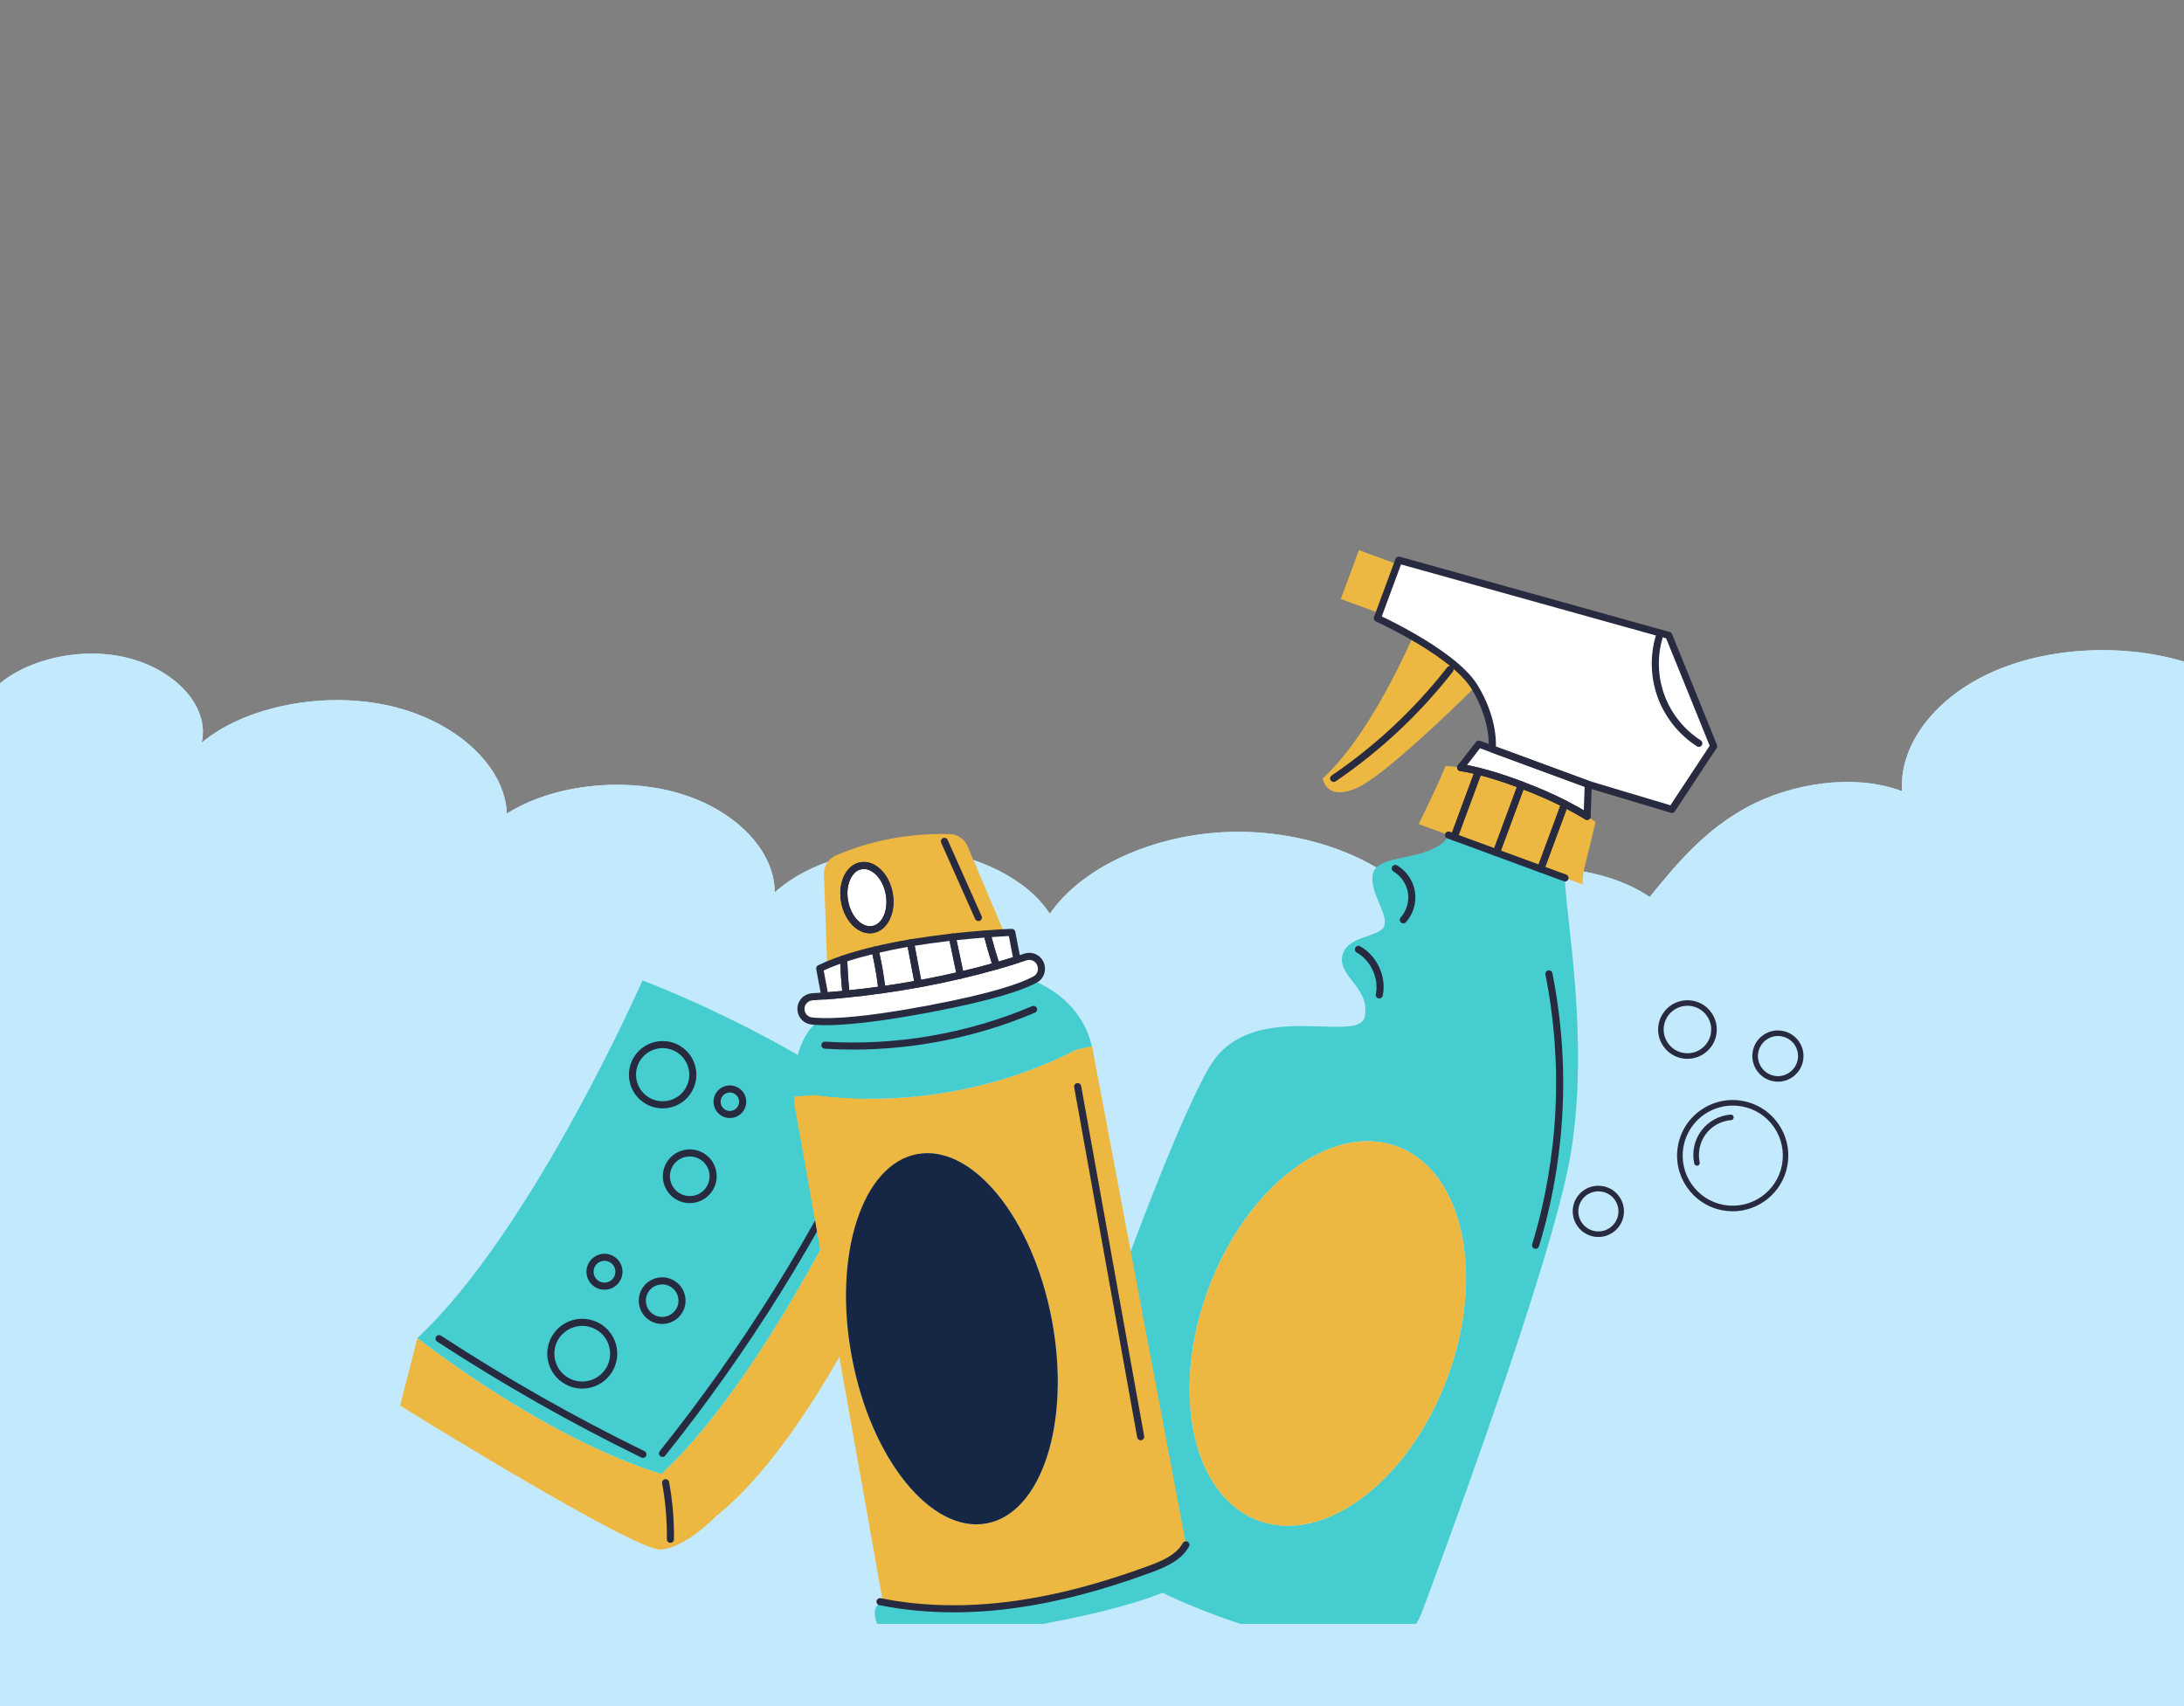 <svg width="393" height="307" viewBox="0 0 393 307" fill="none" xmlns="http://www.w3.org/2000/svg">
<rect x="0" y="0" width="393" height="307" fill="#808080" stroke="none"/>
<g clip-path="url(#clip0_222_3726)">
<path d="M395 119.719C383.857 115.759 369.626 116.153 358.999 120.72C348.372 125.286 341.749 133.849 342.249 142.382C333.56 139.094 322.219 141.017 314.44 145.226C306.66 149.435 301.66 155.511 296.858 161.424C285.945 153.93 265.487 154.512 255.532 162.597C248.782 154.503 235.074 149.329 221.385 149.71C207.697 150.092 194.661 156.014 188.914 164.456C184.894 158.214 175.761 153.63 165.793 152.854C155.825 152.078 145.4 155.141 139.406 160.604C139.422 153.07 132.347 145.746 122.169 142.752C111.99 139.758 99.282 141.264 91.2 146.425C90.892 137.908 82.161 129.821 70.294 127.058C58.424 124.296 44.225 127.047 36.287 133.644C37.848 126.946 31.053 119.824 21.413 118.054C11.773 116.283 0.617 120.113 -3 126.432L-3 307L395 307L395 119.719Z" fill="#C3E9FD"/>
<g clip-path="url(#clip1_222_3726)">
<path d="M311.79 217.98C311.19 217.98 310.57 217.92 309.96 217.81C304.53 216.8 300.94 211.56 301.95 206.14C302.44 203.51 303.92 201.23 306.13 199.72C308.33 198.21 311 197.64 313.62 198.13C316.25 198.62 318.53 200.1 320.04 202.31C321.55 204.51 322.11 207.18 321.62 209.81C320.73 214.62 316.51 217.98 311.78 217.99L311.79 217.98ZM311.79 198.96C307.54 198.96 303.74 201.99 302.94 206.32C302.03 211.2 305.26 215.92 310.15 216.83C315.03 217.74 319.75 214.5 320.66 209.62C321.1 207.25 320.59 204.86 319.24 202.87C317.88 200.88 315.83 199.55 313.46 199.11C312.9 199.01 312.35 198.96 311.81 198.96L311.79 198.96Z" fill="#282A40"/>
<path d="M305.36 209.77C305.13 209.77 304.92 209.61 304.87 209.38C304.42 207.35 304.9 205.14 306.14 203.48C307.38 201.81 309.36 200.73 311.43 200.58C311.7 200.56 311.95 200.77 311.97 201.04C311.99 201.32 311.78 201.56 311.51 201.58C309.72 201.71 308.02 202.65 306.95 204.09C305.88 205.53 305.47 207.43 305.85 209.18C305.91 209.45 305.74 209.72 305.47 209.78C305.43 209.78 305.4 209.79 305.36 209.79L305.36 209.77Z" fill="#282A40"/>
<path d="M319.94 194.66C319.66 194.66 319.37 194.63 319.09 194.58C316.59 194.11 314.94 191.7 315.4 189.2C315.63 187.99 316.31 186.93 317.33 186.24C318.34 185.55 319.57 185.29 320.77 185.52C323.26 185.98 324.92 188.39 324.45 190.89C324.23 192.1 323.54 193.15 322.53 193.85C321.75 194.39 320.85 194.66 319.93 194.66L319.94 194.66ZM316.39 189.39C316.03 191.34 317.32 193.23 319.28 193.6C320.23 193.78 321.18 193.57 321.98 193.02C322.77 192.47 323.31 191.65 323.49 190.7C323.85 188.75 322.56 186.86 320.61 186.5C319.67 186.32 318.71 186.52 317.91 187.07C317.11 187.62 316.57 188.44 316.4 189.39L316.39 189.39Z" fill="#282A40"/>
<path d="M303.66 190.55C303.33 190.55 303.01 190.52 302.68 190.46C301.3 190.2 300.1 189.42 299.3 188.26C298.5 187.1 298.2 185.69 298.46 184.31C299 181.45 301.76 179.56 304.62 180.09C306 180.35 307.21 181.13 308 182.29C308.8 183.45 309.09 184.85 308.84 186.23C308.59 187.61 307.8 188.81 306.64 189.61C305.75 190.22 304.72 190.54 303.66 190.54L303.66 190.55ZM303.64 181C301.62 181 299.82 182.44 299.44 184.49C299.23 185.61 299.47 186.75 300.12 187.69C300.77 188.63 301.74 189.26 302.86 189.47C303.99 189.68 305.13 189.44 306.07 188.79C307.01 188.14 307.64 187.17 307.85 186.05C308.06 184.93 307.82 183.8 307.17 182.85C306.52 181.91 305.55 181.27 304.43 181.07C304.17 181.02 303.9 181 303.65 181L303.64 181Z" fill="#282A40"/>
<path d="M287.61 222.61C287.33 222.61 287.05 222.58 286.77 222.53C284.27 222.06 282.62 219.65 283.08 217.15C283.31 215.94 283.99 214.88 285.01 214.19C286.02 213.5 287.25 213.24 288.46 213.47C289.67 213.69 290.72 214.38 291.41 215.39C292.11 216.4 292.37 217.63 292.14 218.84C291.73 221.06 289.79 222.61 287.61 222.61ZM287.6 214.39C286.88 214.39 286.18 214.61 285.58 215.02C284.78 215.57 284.25 216.39 284.07 217.34C283.71 219.29 285 221.18 286.96 221.55C288.91 221.91 290.8 220.62 291.17 218.66C291.35 217.71 291.14 216.76 290.6 215.96C290.06 215.17 289.23 214.63 288.29 214.46C288.07 214.42 287.84 214.4 287.62 214.4L287.6 214.39Z" fill="#282A40"/>
</g>
</g>
<g clip-path="url(#clip2_222_3726)">
<path d="M395 119.719C383.857 115.759 369.626 116.153 358.999 120.72C348.372 125.286 341.749 133.849 342.249 142.382C333.56 139.094 322.219 141.017 314.44 145.226C306.66 149.435 301.66 155.511 296.858 161.424C285.945 153.93 265.487 154.512 255.532 162.597C248.782 154.503 235.074 149.329 221.385 149.71C207.697 150.092 194.661 156.014 188.914 164.456C184.894 158.214 175.761 153.63 165.793 152.854C155.825 152.078 145.4 155.141 139.406 160.604C139.422 153.07 132.347 145.746 122.169 142.752C111.99 139.758 99.282 141.264 91.2 146.425C90.892 137.908 82.161 129.821 70.294 127.058C58.424 124.296 44.225 127.047 36.287 133.644C37.848 126.946 31.053 119.824 21.413 118.054C11.773 116.283 0.617 120.113 -3 126.432L-3 307L395 307L395 119.719Z" fill="#C3E9FD"/>
<g clip-path="url(#clip3_222_3726)">
<path d="M311.79 217.98C311.19 217.98 310.57 217.92 309.96 217.81C304.53 216.8 300.94 211.56 301.95 206.14C302.44 203.51 303.92 201.23 306.13 199.72C308.33 198.21 311 197.64 313.62 198.13C316.25 198.62 318.53 200.1 320.04 202.31C321.55 204.51 322.11 207.18 321.62 209.81C320.73 214.62 316.51 217.98 311.78 217.99L311.79 217.98ZM311.79 198.96C307.54 198.96 303.74 201.99 302.94 206.32C302.03 211.2 305.26 215.92 310.15 216.83C315.03 217.74 319.75 214.5 320.66 209.62C321.1 207.25 320.59 204.86 319.24 202.87C317.88 200.88 315.83 199.55 313.46 199.11C312.9 199.01 312.35 198.96 311.81 198.96L311.79 198.96Z" fill="#282A40"/>
<path d="M305.36 209.77C305.13 209.77 304.92 209.61 304.87 209.38C304.42 207.35 304.9 205.14 306.14 203.48C307.38 201.81 309.36 200.73 311.43 200.58C311.7 200.56 311.95 200.77 311.97 201.04C311.99 201.32 311.78 201.56 311.51 201.58C309.72 201.71 308.02 202.65 306.95 204.09C305.88 205.53 305.47 207.43 305.85 209.18C305.91 209.45 305.74 209.72 305.47 209.78C305.43 209.78 305.4 209.79 305.36 209.79L305.36 209.77Z" fill="#282A40"/>
<path d="M319.94 194.66C319.66 194.66 319.37 194.63 319.09 194.58C316.59 194.11 314.94 191.7 315.4 189.2C315.63 187.99 316.31 186.93 317.33 186.24C318.34 185.55 319.57 185.29 320.77 185.52C323.26 185.98 324.92 188.39 324.45 190.89C324.23 192.1 323.54 193.15 322.53 193.85C321.75 194.39 320.85 194.66 319.93 194.66L319.94 194.66ZM316.39 189.39C316.03 191.34 317.32 193.23 319.28 193.6C320.23 193.78 321.18 193.57 321.98 193.02C322.77 192.47 323.31 191.65 323.49 190.7C323.85 188.75 322.56 186.86 320.61 186.5C319.67 186.32 318.71 186.52 317.91 187.07C317.11 187.62 316.57 188.44 316.4 189.39L316.39 189.39Z" fill="#282A40"/>
<path d="M303.66 190.55C303.33 190.55 303.01 190.52 302.68 190.46C301.3 190.2 300.1 189.42 299.3 188.26C298.5 187.1 298.2 185.69 298.46 184.31C299 181.45 301.76 179.56 304.62 180.09C306 180.35 307.21 181.13 308 182.29C308.8 183.45 309.09 184.85 308.84 186.23C308.59 187.61 307.8 188.81 306.64 189.61C305.75 190.22 304.72 190.54 303.66 190.54L303.66 190.55ZM303.64 181C301.62 181 299.82 182.44 299.44 184.49C299.23 185.61 299.47 186.75 300.12 187.69C300.77 188.63 301.74 189.26 302.86 189.47C303.99 189.68 305.13 189.44 306.07 188.79C307.01 188.14 307.64 187.17 307.85 186.05C308.06 184.93 307.82 183.8 307.17 182.85C306.52 181.91 305.55 181.27 304.43 181.07C304.17 181.02 303.9 181 303.65 181L303.64 181Z" fill="#282A40"/>
<path d="M287.61 222.61C287.33 222.61 287.05 222.58 286.77 222.53C284.27 222.06 282.62 219.65 283.08 217.15C283.31 215.94 283.99 214.88 285.01 214.19C286.02 213.5 287.25 213.24 288.46 213.47C289.67 213.69 290.72 214.38 291.41 215.39C292.11 216.4 292.37 217.63 292.14 218.84C291.73 221.06 289.79 222.61 287.61 222.61ZM287.6 214.39C286.88 214.39 286.18 214.61 285.58 215.02C284.78 215.57 284.25 216.39 284.07 217.34C283.71 219.29 285 221.18 286.96 221.55C288.91 221.91 290.8 220.62 291.17 218.66C291.35 217.71 291.14 216.76 290.6 215.96C290.06 215.17 289.23 214.63 288.29 214.46C288.07 214.42 287.84 214.4 287.62 214.4L287.6 214.39Z" fill="#282A40"/>
</g>
</g>
<g clip-path="url(#clip4_222_3726)">
<path d="M167.018 210.863C167.018 210.863 149.376 256.578 128.798 272.889C128.798 272.889 123.528 278.457 118.935 278.859C114.338 279.243 72 252.955 72 252.955L75.113 240.788C82.016 246.081 100.502 259.41 118.999 265.255C139.834 245.931 159.649 200.761 159.649 200.761C159.649 200.761 165.57 206.166 167.018 210.861V210.863Z" fill="#ECB841"/>
<path d="M159.649 200.764C159.649 200.764 139.834 245.934 118.999 265.258C100.502 259.41 82.016 246.081 75.113 240.791C95.877 221.386 115.603 176.457 115.603 176.457C115.409 176.307 141.892 186.328 159.649 200.766V200.764Z" fill="#46CDCF"/>
<path d="M119.211 262.189C119.07 262.189 118.93 262.143 118.813 262.049C118.538 261.83 118.492 261.428 118.711 261.156C133.625 242.514 146.344 222.116 156.513 200.532C156.663 200.214 157.041 200.079 157.362 200.227C157.681 200.377 157.818 200.756 157.668 201.074C147.458 222.747 134.688 243.229 119.71 261.95C119.586 262.108 119.399 262.189 119.213 262.189H119.211Z" fill="#282A40"/>
<path d="M115.684 262.357C115.59 262.357 115.493 262.337 115.404 262.294C102.782 256.133 90.42 249.112 78.66 241.432C78.365 241.242 78.283 240.847 78.477 240.552C78.671 240.254 79.066 240.175 79.359 240.369C91.076 248.021 103.391 255.013 115.965 261.151C116.281 261.306 116.411 261.685 116.258 262.001C116.148 262.227 115.922 262.357 115.684 262.357Z" fill="#282A40"/>
<path d="M120.639 277.645H120.631C120.279 277.643 119.996 277.353 120.001 277.002C120.042 273.637 119.754 270.253 119.147 266.94C119.086 266.594 119.313 266.263 119.66 266.199C119.999 266.146 120.338 266.365 120.402 266.711C121.021 270.103 121.315 273.571 121.276 277.017C121.274 277.365 120.988 277.645 120.639 277.645Z" fill="#282A40"/>
<path d="M119.234 199.461C118.222 199.461 117.217 199.204 116.307 198.702C114.889 197.921 113.861 196.633 113.413 195.079C112.964 193.524 113.147 191.89 113.933 190.473C114.718 189.058 116.006 188.033 117.564 187.585C119.119 187.142 120.761 187.323 122.179 188.106C125.104 189.722 126.17 193.414 124.553 196.336C123.768 197.751 122.48 198.776 120.922 199.224C120.366 199.382 119.8 199.463 119.234 199.463V199.461ZM119.249 188.618C118.803 188.618 118.357 188.681 117.918 188.806C116.689 189.16 115.669 189.969 115.05 191.089C114.43 192.206 114.285 193.498 114.639 194.725C114.994 195.952 115.804 196.969 116.924 197.585C118.041 198.204 119.336 198.346 120.568 197.997C121.797 197.644 122.817 196.834 123.436 195.717C124.714 193.409 123.872 190.493 121.562 189.218C120.843 188.821 120.05 188.618 119.249 188.618Z" fill="#282A40"/>
<path d="M124.112 216.515C123.319 216.515 122.515 216.322 121.773 215.912C119.435 214.622 118.584 211.672 119.876 209.339C121.172 207.006 124.124 206.158 126.463 207.446C127.595 208.072 128.418 209.1 128.775 210.342C129.132 211.583 128.985 212.889 128.357 214.021C127.472 215.614 125.815 216.515 124.109 216.515H124.112ZM124.124 208.115C122.865 208.115 121.643 208.779 120.993 209.955C120.04 211.675 120.667 213.848 122.391 214.8C124.112 215.752 126.292 215.128 127.245 213.405C128.199 211.685 127.572 209.512 125.848 208.56C125.302 208.26 124.711 208.118 124.127 208.118L124.124 208.115Z" fill="#282A40"/>
<path d="M131.333 201.204C130.841 201.204 130.356 201.079 129.912 200.835C128.495 200.051 127.977 198.262 128.762 196.847C129.142 196.16 129.77 195.664 130.522 195.448C131.274 195.229 132.072 195.321 132.758 195.7C133.447 196.079 133.944 196.702 134.16 197.456C134.377 198.209 134.288 199 133.908 199.687C133.528 200.374 132.903 200.87 132.149 201.087C131.878 201.166 131.606 201.204 131.33 201.204H131.333ZM131.338 196.603C131.182 196.603 131.027 196.623 130.874 196.669C130.448 196.791 130.091 197.074 129.877 197.463C129.433 198.265 129.724 199.277 130.529 199.723C130.917 199.937 131.371 199.99 131.797 199.865C132.225 199.743 132.58 199.461 132.794 199.071C133.008 198.682 133.059 198.232 132.937 197.807C132.814 197.379 132.531 197.025 132.141 196.812C131.891 196.674 131.613 196.603 131.338 196.603Z" fill="#282A40"/>
<path d="M104.763 249.891C103.713 249.891 102.672 249.626 101.729 249.102C100.258 248.29 99.192 246.954 98.728 245.344C98.261 243.733 98.455 242.036 99.268 240.567C100.082 239.099 101.418 238.035 103.034 237.572C104.648 237.109 106.349 237.3 107.82 238.112C110.857 239.789 111.961 243.616 110.281 246.646C109.468 248.115 108.129 249.178 106.515 249.641C105.936 249.807 105.35 249.891 104.766 249.891H104.763ZM104.781 238.603C103.014 238.603 101.298 239.537 100.382 241.186C99.735 242.356 99.582 243.707 99.952 244.995C100.321 246.28 101.17 247.344 102.343 247.993C104.761 249.329 107.823 248.451 109.162 246.033C109.809 244.863 109.962 243.511 109.593 242.224C109.22 240.939 108.371 239.875 107.198 239.226C106.431 238.804 105.6 238.603 104.778 238.603H104.781Z" fill="#282A40"/>
<path d="M119.147 238.267C118.459 238.267 117.763 238.099 117.117 237.743C116.133 237.201 115.419 236.307 115.108 235.228C114.797 234.15 114.927 233.015 115.47 232.032C116.013 231.05 116.908 230.34 117.99 230.03C119.073 229.719 120.208 229.849 121.19 230.391C122.174 230.933 122.885 231.826 123.196 232.903C123.507 233.982 123.38 235.116 122.834 236.099C122.067 237.48 120.626 238.264 119.145 238.264L119.147 238.267ZM119.157 231.139C118.885 231.139 118.612 231.177 118.341 231.254C117.589 231.47 116.964 231.966 116.587 232.651C115.804 234.063 116.319 235.849 117.735 236.631C119.15 237.412 120.937 236.895 121.72 235.485C122.1 234.801 122.189 234.01 121.972 233.259C121.756 232.508 121.258 231.885 120.573 231.508C120.131 231.264 119.647 231.139 119.157 231.139Z" fill="#282A40"/>
<path d="M108.767 232.099C108.226 232.099 107.69 231.961 107.203 231.694C106.446 231.277 105.898 230.587 105.658 229.757C105.419 228.925 105.518 228.053 105.936 227.297C106.357 226.541 107.045 225.991 107.877 225.755C108.705 225.513 109.585 225.612 110.342 226.032C111.1 226.449 111.648 227.139 111.888 227.969C112.127 228.798 112.028 229.671 111.61 230.429C111.191 231.185 110.5 231.732 109.669 231.971C109.371 232.055 109.07 232.099 108.769 232.099H108.767ZM108.774 226.9C108.591 226.9 108.407 226.925 108.229 226.976C107.724 227.121 107.305 227.455 107.053 227.913C106.798 228.371 106.739 228.9 106.885 229.404C107.03 229.908 107.364 230.325 107.823 230.577C108.282 230.831 108.812 230.89 109.317 230.745C109.822 230.6 110.24 230.266 110.493 229.808C111.018 228.862 110.671 227.666 109.723 227.142C109.427 226.979 109.103 226.895 108.774 226.895V226.9Z" fill="#282A40"/>
<path d="M159.096 223.182C159.002 223.182 158.905 223.162 158.815 223.118C158.499 222.963 158.369 222.581 158.525 222.266C160.419 218.418 162.003 214.388 163.229 210.288C163.331 209.952 163.688 209.761 164.022 209.861C164.359 209.962 164.553 210.316 164.451 210.652C163.204 214.823 161.595 218.917 159.67 222.828C159.56 223.052 159.333 223.185 159.096 223.185V223.182Z" fill="#282A40"/>
<path d="M157.433 222.129C157.329 222.129 157.222 222.103 157.122 222.047C156.816 221.877 156.704 221.487 156.878 221.182C157.834 219.469 158.594 217.64 159.134 215.741C159.231 215.403 159.58 215.207 159.922 215.304C160.261 215.4 160.458 215.752 160.361 216.09C159.795 218.083 158.997 220.004 157.989 221.803C157.872 222.011 157.655 222.129 157.433 222.129Z" fill="#282A40"/>
<path d="M257.985 284.44C257.187 286.6 256.45 288.554 255.82 290.259C254.175 294.631 249.8 297.427 245.141 296.944C221.43 294.478 202.558 283.882 193.29 277.676C189.455 275.111 187.784 270.332 189.177 265.937C189.373 265.332 189.567 264.698 189.781 264.044C195.664 245.855 208.854 209.077 216.004 195.03C216.741 193.552 217.422 192.338 218.023 191.407C225.673 179.577 244.583 188.045 245.582 182.948C246.584 177.851 240.967 175.879 241.503 172.184C242.183 168.286 248.242 168.767 249.055 166.68C249.884 164.586 246.727 161.105 246.967 157.733C247.207 154.364 252.388 154.832 256.825 153.199C259.387 152.257 260.321 151.094 260.652 150.27L261.657 150.639L269.263 153.44L277.242 156.377L281.62 157.988C281.507 163.655 286.378 187.826 282.385 209.069C282.089 210.642 281.694 212.408 281.224 214.337C276.706 232.729 264.765 266.059 257.985 284.434V284.44ZM260.461 247.896C267.335 229.299 263.271 210.672 251.381 206.296C239.491 201.919 224.278 213.444 217.401 232.04C210.522 250.649 214.589 269.273 226.476 273.653C238.366 278.03 253.579 266.505 260.458 247.896H260.461Z" fill="#46CDCF"/>
<path d="M308.363 134.287L300.853 145.667L285.807 141.158L268.511 134.788C268.511 134.788 269.113 129.964 265.418 123.75C265.41 123.734 265.39 123.711 265.382 123.696C263.363 120.335 258.373 116.965 254.237 114.589C250.743 112.571 247.844 111.258 247.844 111.258L248.183 110.339L251.437 101.542L251.71 100.802L300.282 114.347C300.282 114.347 307.169 131.259 308.36 134.287H308.363Z" fill="white"/>
<path d="M251.381 206.296C263.271 210.673 267.335 229.299 260.461 247.896C253.581 266.505 238.366 278.03 226.479 273.653C214.589 269.276 210.524 250.649 217.404 232.04C224.278 213.444 239.493 201.916 251.383 206.296H251.381Z" fill="#ECB841"/>
<path d="M284.83 159.011L284.777 159.153L281.62 157.99L277.242 156.379L281.571 144.669C283.17 145.488 284.506 146.252 285.59 146.921C286.179 147.275 286.681 147.608 287.128 147.908C286.508 150.433 285.899 152.962 285.281 155.474C285.004 156.631 284.71 157.827 284.83 159.011Z" fill="#ECB841"/>
<path d="M285.807 141.155L285.59 146.921C284.506 146.252 283.17 145.488 281.571 144.669C279.445 143.588 276.859 142.42 273.766 141.267C273.46 141.14 273.149 141.025 272.825 140.908C270.13 139.928 267.896 139.241 266.04 138.788C264.801 138.468 263.738 138.251 262.835 138.124L262.84 138.111L266.109 133.903L268.514 134.788L285.809 141.157L285.807 141.155Z" fill="white"/>
<path d="M281.571 144.669L277.242 156.38L269.263 153.443L273.764 141.267C276.857 142.42 279.442 143.588 281.569 144.669H281.571Z" fill="#ECB841"/>
<path d="M273.766 141.267L269.265 153.443L261.659 150.641L266.042 138.788C267.899 139.241 270.132 139.928 272.828 140.908C273.151 141.028 273.463 141.142 273.768 141.267H273.766Z" fill="#ECB841"/>
<path d="M266.04 138.788L261.657 150.641L260.652 150.272L255.282 148.295C257.001 144.86 258.623 141.389 260.132 137.862C260.81 137.867 261.708 137.941 262.835 138.124C263.738 138.254 264.801 138.468 266.04 138.788Z" fill="#ECB841"/>
<path d="M254.236 114.589C258.372 116.965 263.362 120.337 265.382 123.696C261.231 127.795 249.096 139.519 244.325 141.722C238.516 144.384 238.037 140.058 238.037 140.058C245.488 133.282 251.942 119.764 254.234 114.589H254.236Z" fill="#ECB841"/>
<path d="M244.528 98.997L241.276 107.795L248.178 110.336L251.43 101.538L244.528 98.997Z" fill="#ECB841"/>
<path d="M300.854 146.303C300.792 146.303 300.731 146.295 300.67 146.275L285.623 141.766L268.289 135.384C268.011 135.282 267.843 135.002 267.876 134.709C267.881 134.663 268.391 130.002 264.867 124.07C262.855 120.726 257.804 117.37 253.916 115.136C250.491 113.156 247.607 111.848 247.579 111.833C247.273 111.695 247.128 111.347 247.245 111.034L251.111 100.578C251.223 100.267 251.557 100.094 251.881 100.186L300.453 113.731C300.642 113.785 300.797 113.922 300.871 114.103C300.94 114.271 307.774 131.053 308.954 134.05C309.028 134.244 309.008 134.46 308.893 134.633L301.384 146.013C301.264 146.193 301.063 146.298 300.851 146.298L300.854 146.303ZM269.179 134.356L286.026 140.559L300.581 144.918L307.646 134.211C306.297 130.811 300.695 117.049 299.808 114.874L252.105 101.573L248.645 110.932C249.652 111.41 251.952 112.535 254.556 114.039C258.574 116.347 263.809 119.841 265.928 123.37C265.941 123.391 265.984 123.464 265.994 123.482C269.082 128.671 269.233 132.925 269.177 134.356H269.179Z" fill="#282A40"/>
<path d="M281.62 158.626C281.546 158.626 281.472 158.614 281.4 158.586L277.022 156.972C276.691 156.85 276.523 156.486 276.645 156.156L280.975 144.448C281.036 144.277 281.171 144.14 281.342 144.076C281.51 144.012 281.704 144.02 281.864 144.104C283.343 144.86 284.71 145.628 285.929 146.382C286.227 146.567 286.319 146.959 286.136 147.257C285.949 147.557 285.554 147.646 285.258 147.463C284.246 146.837 283.127 146.201 281.923 145.567L278.065 156.003L281.844 157.395C282.176 157.517 282.344 157.881 282.221 158.212C282.127 158.469 281.882 158.629 281.625 158.629L281.62 158.626Z" fill="#282A40"/>
<path d="M285.59 147.557C285.472 147.557 285.358 147.524 285.253 147.46C284.065 146.725 282.726 145.977 281.278 145.234C278.891 144.02 276.288 142.885 273.539 141.862C273.236 141.737 272.95 141.631 272.654 141.521C270.053 140.577 267.794 139.872 265.884 139.404C264.714 139.101 263.658 138.882 262.74 138.753C262.557 138.727 262.394 138.62 262.294 138.465C262.192 138.307 262.167 138.116 262.22 137.938C262.243 137.865 262.281 137.781 262.33 137.719L265.599 133.513C265.767 133.297 266.06 133.208 266.323 133.307L286.023 140.559C286.283 140.653 286.449 140.905 286.441 141.18L286.227 146.946C286.22 147.173 286.089 147.376 285.891 147.483C285.796 147.534 285.694 147.557 285.59 147.557ZM263.985 137.669C264.673 137.798 265.413 137.966 266.198 138.17C268.144 138.646 270.449 139.366 273.042 140.307C273.412 140.442 273.712 140.554 274.008 140.676C276.777 141.709 279.427 142.862 281.859 144.101C282.974 144.671 284.022 145.247 284.993 145.817L285.151 141.592L266.323 134.658L263.985 137.669Z" fill="#282A40"/>
<path d="M277.241 157.013C277.167 157.013 277.094 157.001 277.022 156.973L269.044 154.036C268.885 153.977 268.755 153.86 268.684 153.705C268.613 153.553 268.608 153.377 268.666 153.219L273.167 141.043C273.225 140.885 273.345 140.755 273.498 140.684C273.651 140.613 273.827 140.608 273.985 140.666C276.777 141.707 279.427 142.862 281.857 144.099C282.145 144.247 282.277 144.583 282.165 144.885L277.836 156.593C277.741 156.85 277.496 157.011 277.239 157.011L277.241 157.013ZM270.081 153.064L276.864 155.56L280.776 144.98C278.702 143.949 276.476 142.977 274.141 142.086L270.084 153.064H270.081Z" fill="#282A40"/>
<path d="M269.266 154.077C269.192 154.077 269.118 154.064 269.046 154.036L261.44 151.234C261.282 151.176 261.152 151.059 261.081 150.903C261.009 150.751 261.004 150.575 261.063 150.417L265.446 138.564C265.556 138.262 265.874 138.086 266.196 138.167C268.149 138.646 270.454 139.363 273.047 140.305C273.417 140.44 273.718 140.552 274.013 140.674C274.33 140.804 274.485 141.16 274.368 141.481L269.867 153.657C269.773 153.914 269.528 154.074 269.271 154.074L269.266 154.077ZM262.478 150.265L268.888 152.624L272.953 141.631C272.856 141.592 272.756 141.557 272.659 141.521C270.306 140.666 268.23 140.007 266.443 139.544L262.48 150.265H262.478Z" fill="#282A40"/>
<path d="M261.657 151.277C261.583 151.277 261.506 151.265 261.438 151.237L260.433 150.868C260.101 150.746 259.933 150.382 260.056 150.051C260.178 149.72 260.548 149.552 260.874 149.674L261.282 149.824L265.199 139.234C264.304 139.02 263.483 138.86 262.746 138.755C262.396 138.704 262.157 138.384 262.205 138.035C262.256 137.686 262.58 137.452 262.927 137.496C263.891 137.633 264.995 137.862 266.201 138.175C266.374 138.221 266.522 138.335 266.606 138.496C266.69 138.653 266.701 138.842 266.639 139.01L262.256 150.863C262.197 151.02 262.08 151.15 261.925 151.222C261.84 151.26 261.749 151.28 261.659 151.28L261.657 151.277Z" fill="#282A40"/>
<path d="M239.985 140.72C239.781 140.72 239.582 140.623 239.457 140.442C239.259 140.152 239.335 139.755 239.626 139.559C247.535 134.177 254.532 127.63 260.417 120.098C260.632 119.82 261.034 119.772 261.312 119.988C261.59 120.205 261.639 120.604 261.422 120.882C255.455 128.518 248.364 135.157 240.342 140.613C240.233 140.687 240.108 140.722 239.983 140.722L239.985 140.72Z" fill="#282A40"/>
<path d="M305.696 134.406C305.578 134.406 305.458 134.373 305.351 134.305C302.169 132.259 299.683 129.185 298.352 125.648C297.021 122.108 296.865 118.161 297.918 114.533C298.015 114.197 298.372 113.998 298.709 114.097C299.048 114.197 299.242 114.548 299.145 114.886C298.171 118.255 298.314 121.917 299.548 125.202C300.782 128.485 303.09 131.34 306.042 133.236C306.338 133.427 306.425 133.819 306.234 134.116C306.111 134.305 305.907 134.409 305.698 134.409L305.696 134.406Z" fill="#282A40"/>
<path d="M252.518 166.166C252.365 166.166 252.214 166.113 252.092 166.006C251.829 165.772 251.807 165.37 252.041 165.108C253.097 163.93 253.599 162.227 253.354 160.665C253.109 159.105 252.112 157.637 250.746 156.833C250.442 156.654 250.34 156.265 250.521 155.962C250.7 155.659 251.093 155.56 251.393 155.738C253.104 156.743 254.308 158.512 254.614 160.469C254.922 162.426 254.316 164.477 252.992 165.955C252.867 166.095 252.691 166.169 252.515 166.169L252.518 166.166Z" fill="#282A40"/>
<path d="M248.198 179.681C248.155 179.681 248.114 179.679 248.071 179.668C247.727 179.6 247.502 179.264 247.574 178.918C248.155 176.063 246.671 172.833 244.126 171.406C243.82 171.235 243.711 170.846 243.884 170.541C244.055 170.235 244.445 170.123 244.751 170.299C247.806 172.011 249.517 175.744 248.823 179.172C248.762 179.472 248.497 179.681 248.198 179.681Z" fill="#282A40"/>
<path d="M276.324 224.737C276.262 224.737 276.201 224.729 276.137 224.709C275.801 224.607 275.61 224.251 275.714 223.915C280.477 208.235 281.298 191.455 278.093 175.386C278.024 175.042 278.249 174.706 278.593 174.637C278.935 174.566 279.274 174.79 279.343 175.136C282.591 191.407 281.757 208.403 276.936 224.284C276.851 224.559 276.599 224.734 276.326 224.734L276.324 224.737Z" fill="#282A40"/>
<path d="M158.851 288.188C156.228 289.277 157.982 292.519 157.982 292.519C157.982 292.519 165.739 296.369 187.866 292.213C209.979 288.061 216.501 283.91 215.905 280.745C215.306 277.569 213.462 278.175 213.462 278.175C213.462 278.175 208.14 283.732 187.818 287.549C167.508 291.364 158.854 288.188 158.854 288.188H158.851Z" fill="#46CDCF"/>
<path d="M142.871 197.331L146.474 197.043C162.582 199.158 179.304 196.262 193.761 188.86L196.48 188.272C196.546 188.493 196.589 188.717 196.635 188.954L213.464 278.177C213.464 278.177 208.143 283.735 187.82 287.552C167.51 291.366 158.856 288.19 158.856 288.19L143.001 199.031C143.001 199.031 142.917 198.374 142.876 197.333L142.871 197.331ZM177.557 274.151C187.491 272.286 192.741 255.894 189.281 237.539C185.821 219.197 174.959 205.83 165.024 207.698C155.09 209.563 149.84 225.956 153.297 244.298C156.76 262.652 167.623 276.019 177.557 274.151Z" fill="#ECB841"/>
<path d="M142.871 197.331L146.474 197.043C162.582 199.158 179.304 196.262 193.762 188.86L196.48 188.272C194.455 179.538 186.255 176.638 186.255 176.638L186.122 176.353C184.013 177.487 178.982 179.35 167.003 181.6C155.452 183.77 149.707 183.994 146.91 183.808L146.9 184.03C142.943 187.465 142.731 194.186 142.871 197.331Z" fill="#46CDCF"/>
<path d="M144.164 181.966C144.337 182.892 145.082 183.605 146.015 183.729C146.267 183.76 146.571 183.793 146.913 183.806C149.71 183.992 155.455 183.768 167.006 181.597C178.982 179.348 184.016 177.482 186.124 176.35C186.186 176.325 186.254 176.286 186.313 176.251C187.124 175.8 187.547 174.879 187.371 173.955L187.359 173.892C187.114 172.591 185.785 171.805 184.528 172.223C184.09 172.37 183.587 172.528 183.024 172.698C181.973 173.039 180.721 173.416 179.281 173.828C177.434 174.357 175.259 174.933 172.822 175.495C170.774 175.984 168.528 176.457 166.123 176.91C165.822 176.966 165.534 177.019 165.244 177.062C162.938 177.495 160.746 177.844 158.711 178.121C156.337 178.465 154.167 178.716 152.255 178.895C150.829 179.045 149.554 179.157 148.44 179.236C147.583 179.307 146.828 179.358 146.186 179.388C146.097 179.393 145.995 179.411 145.908 179.426C144.743 179.645 143.942 180.767 144.169 181.966H144.164Z" fill="white"/>
<path d="M165.024 207.695C155.09 209.56 149.84 225.953 153.297 244.295C156.76 262.65 167.623 276.017 177.557 274.149C187.491 272.284 192.741 255.891 189.281 237.536C185.821 219.194 174.959 205.827 165.024 207.695Z" fill="#152744"/>
<path d="M147.502 174.284L148.435 179.236C149.549 179.157 150.824 179.045 152.25 178.895L152.161 178.007C151.99 176.343 151.883 174.681 151.829 173.019L151.684 172.594C150.697 172.935 149.753 173.294 148.851 173.671C148.384 173.874 147.941 174.075 147.502 174.286V174.284Z" fill="white"/>
<path d="M148.264 157.349C148.221 155.881 149.07 154.532 150.424 153.939C151.444 153.502 152.446 153.107 153.446 152.764C160.868 150.166 167.58 149.98 170.95 150.11C172.348 150.158 173.572 151.003 174.112 152.285L180.706 167.851C179.962 167.887 178.934 167.95 177.685 168.057V168.044C175.943 168.177 173.786 168.362 171.397 168.63C169.048 168.902 166.478 169.243 163.849 169.673C161.725 170.034 159.573 170.452 157.464 170.963C155.463 171.429 153.514 171.963 151.686 172.592C150.699 172.933 149.756 173.291 148.853 173.668L148.387 160.667L148.267 157.349H148.264ZM157.087 167.266C159.292 166.851 160.601 163.952 160.001 160.777C159.405 157.614 157.13 155.387 154.925 155.802C154.787 155.827 154.652 155.866 154.517 155.904C152.946 156.446 151.921 158.308 151.852 160.548C151.842 161.108 151.888 161.693 151.997 162.281C152.597 165.456 154.871 167.683 157.089 167.266H157.087Z" fill="#ECB841"/>
<path d="M152.161 178.004L152.25 178.892C154.162 178.714 156.332 178.462 158.706 178.119L158.647 177.676C158.395 175.51 158.015 173.355 157.523 171.233L157.459 170.96C155.458 171.426 153.509 171.96 151.681 172.589L151.826 173.014C151.88 174.673 151.987 176.337 152.158 178.002L152.161 178.004Z" fill="white"/>
<path d="M151.85 160.545C151.839 161.105 151.885 161.69 151.995 162.278C152.594 165.454 154.869 167.68 157.087 167.263C159.293 166.848 160.601 163.95 160.001 160.774C159.405 157.611 157.13 155.385 154.925 155.799C154.787 155.825 154.652 155.863 154.517 155.901C152.946 156.443 151.921 158.306 151.852 160.545H151.85Z" fill="white"/>
<path d="M158.65 177.678L158.709 178.121C160.743 177.841 162.936 177.495 165.241 177.063L165.162 176.638L163.849 169.673C161.725 170.034 159.573 170.452 157.464 170.963L157.528 171.235C158.02 173.358 158.4 175.513 158.653 177.678H158.65Z" fill="white"/>
<path d="M165.159 176.638L165.239 177.062C165.529 177.022 165.817 176.966 166.118 176.91C168.523 176.457 170.769 175.984 172.817 175.495L172.766 175.297C172.317 173.192 171.881 171.088 171.43 168.97L171.391 168.627C169.043 168.899 166.473 169.24 163.844 169.67L165.157 176.635L165.159 176.638Z" fill="white"/>
<path d="M171.394 168.629L171.432 168.973C171.884 171.09 172.32 173.195 172.768 175.299L172.819 175.498C175.257 174.935 177.43 174.36 179.278 173.831L179.227 173.632C178.664 171.887 178.149 170.118 177.697 168.339L177.682 168.057V168.044C175.94 168.177 173.783 168.362 171.394 168.629Z" fill="white"/>
<path d="M177.682 168.057L177.697 168.339C178.149 170.118 178.664 171.887 179.227 173.632L179.278 173.831C180.719 173.419 181.971 173.039 183.022 172.701L182.953 172.467L182.07 167.79C182.07 167.79 181.581 167.805 180.706 167.851C179.962 167.886 178.934 167.95 177.685 168.057H177.682Z" fill="white"/>
<path d="M148.611 184.493C147.93 184.493 147.354 184.473 146.867 184.44C146.522 184.427 146.201 184.391 145.933 184.358C144.722 184.2 143.761 183.284 143.537 182.083C143.396 181.338 143.554 180.587 143.985 179.964C144.411 179.35 145.049 178.935 145.783 178.798C145.898 178.778 146.028 178.755 146.145 178.747C146.785 178.717 147.535 178.666 148.381 178.597C149.496 178.518 150.765 178.406 152.181 178.259C154.213 178.07 156.373 177.811 158.614 177.488C160.807 177.187 162.995 176.834 165.121 176.434C165.43 176.388 165.708 176.337 165.998 176.281C168.403 175.828 170.647 175.355 172.669 174.874C174.801 174.386 176.963 173.826 179.1 173.215C180.533 172.805 181.777 172.429 182.822 172.093C183.391 171.92 183.886 171.762 184.319 171.617C185.092 171.357 185.938 171.449 186.637 171.859C187.338 172.271 187.83 172.968 187.981 173.77C188.218 175.027 187.665 176.22 186.617 176.801C186.561 176.839 186.453 176.897 186.357 176.935C184.222 178.088 179.089 179.971 167.115 182.221C157.52 184.022 151.877 184.49 148.606 184.49L148.611 184.493ZM185.217 172.744C185.054 172.744 184.888 172.77 184.725 172.826C184.283 172.973 183.774 173.134 183.202 173.307C182.154 173.645 180.897 174.024 179.449 174.439C177.289 175.057 175.107 175.62 172.96 176.113C170.922 176.599 168.66 177.075 166.236 177.533C165.927 177.592 165.629 177.648 165.33 177.691C163.209 178.088 161.001 178.447 158.792 178.75C156.536 179.075 154.353 179.335 152.308 179.526C150.883 179.676 149.6 179.788 148.481 179.867C147.621 179.938 146.859 179.989 146.209 180.02C146.15 180.022 146.079 180.037 146.018 180.05C145.617 180.126 145.268 180.353 145.033 180.689C144.799 181.027 144.712 181.439 144.789 181.847C144.914 182.508 145.439 183.009 146.097 183.096C146.329 183.124 146.617 183.157 146.936 183.17C149.72 183.361 155.434 183.124 166.883 180.974C178.697 178.755 183.7 176.93 185.819 175.79C185.829 175.785 185.989 175.701 186 175.694C186.566 175.378 186.864 174.727 186.742 174.07C186.647 173.566 186.377 173.185 185.994 172.958C185.752 172.816 185.487 172.744 185.219 172.744H185.217Z" fill="#282A40"/>
<path d="M148.435 179.872C148.129 179.872 147.866 179.656 147.808 179.353L146.874 174.401C146.821 174.118 146.964 173.833 147.224 173.711C147.67 173.498 148.119 173.294 148.593 173.085C149.503 172.706 150.47 172.34 151.474 171.991C151.635 171.935 151.808 171.945 151.961 172.022C152.114 172.095 152.229 172.228 152.283 172.388L152.428 172.813C152.448 172.872 152.461 172.935 152.464 172.999C152.517 174.696 152.627 176.36 152.79 177.941L152.882 178.831C152.918 179.18 152.665 179.49 152.316 179.528C150.883 179.681 149.6 179.79 148.481 179.872C148.466 179.872 148.45 179.872 148.435 179.872ZM148.218 174.65L148.955 178.559C149.748 178.498 150.615 178.421 151.551 178.327L151.525 178.07C151.372 176.584 151.265 175.027 151.207 173.436C150.475 173.701 149.769 173.973 149.098 174.253C148.8 174.386 148.509 174.515 148.218 174.648V174.65Z" fill="#282A40"/>
<path d="M156.533 167.955C154.177 167.955 151.984 165.66 151.37 162.398C151.253 161.779 151.202 161.153 151.212 160.535C151.293 157.973 152.507 155.922 154.307 155.301C154.493 155.247 154.646 155.204 154.804 155.176C156.082 154.937 157.4 155.402 158.512 156.494C159.563 157.525 160.315 159.003 160.628 160.66C161.291 164.169 159.754 167.413 157.206 167.892C156.982 167.935 156.758 167.955 156.533 167.955ZM155.457 156.39C155.317 156.39 155.179 156.403 155.042 156.428C154.924 156.451 154.807 156.481 154.69 156.517C153.448 156.947 152.548 158.581 152.484 160.571C152.474 161.097 152.52 161.634 152.619 162.166C153.152 164.988 155.118 166.986 156.967 166.645C158.826 166.294 159.904 163.718 159.374 160.899C159.109 159.497 158.484 158.255 157.617 157.405C156.941 156.741 156.187 156.392 155.457 156.392V156.39Z" fill="#282A40"/>
<path d="M152.25 179.531C151.928 179.531 151.651 179.287 151.617 178.958L151.526 178.068C151.362 176.485 151.253 174.826 151.197 173.131L151.082 172.798C150.967 172.467 151.143 172.106 151.477 171.991C153.216 171.393 155.126 170.854 157.316 170.345C157.661 170.266 158 170.477 158.081 170.818L158.145 171.09C158.65 173.276 159.032 175.467 159.282 177.607L159.338 178.04C159.384 178.386 159.142 178.701 158.798 178.752C156.536 179.078 154.353 179.337 152.308 179.528C152.288 179.528 152.268 179.528 152.25 179.528V179.531ZM152.467 173.001C152.52 174.699 152.63 176.36 152.793 177.94L152.821 178.203C154.471 178.04 156.207 177.831 157.997 177.582C157.765 175.655 157.426 173.691 156.987 171.731C155.33 172.131 153.843 172.551 152.469 173.001H152.467Z" fill="#282A40"/>
<path d="M156.533 167.955C154.177 167.955 151.984 165.66 151.37 162.398C151.253 161.779 151.202 161.153 151.212 160.535V160.527C151.293 157.973 152.507 155.922 154.307 155.301C154.493 155.247 154.646 155.204 154.804 155.176C156.082 154.937 157.4 155.402 158.512 156.494C159.563 157.525 160.315 159.003 160.628 160.66C161.291 164.169 159.754 167.413 157.206 167.892C156.982 167.935 156.758 167.955 156.533 167.955ZM152.487 160.563C152.476 161.095 152.522 161.632 152.622 162.161C153.155 164.983 155.121 166.981 156.969 166.64C158.828 166.289 159.907 163.713 159.376 160.894C159.111 159.492 158.486 158.25 157.62 157.4C156.814 156.609 155.893 156.265 155.044 156.425C154.927 156.448 154.81 156.479 154.692 156.515C153.451 156.942 152.55 158.576 152.487 160.563Z" fill="#282A40"/>
<path d="M158.706 178.757C158.566 178.757 158.43 178.711 158.318 178.627C158.183 178.523 158.096 178.37 158.073 178.202L158.017 177.76C158.017 177.76 158.017 177.755 158.017 177.752C157.773 175.66 157.4 173.515 156.906 171.378L156.842 171.111C156.76 170.77 156.969 170.429 157.311 170.347C159.221 169.881 161.325 169.456 163.739 169.047C164.071 168.988 164.407 169.215 164.474 169.556L165.868 176.945C165.899 177.111 165.866 177.284 165.769 177.424C165.672 177.564 165.527 177.658 165.361 177.688C163.214 178.091 161.006 178.449 158.795 178.752C158.767 178.755 158.736 178.757 158.708 178.757H158.706ZM158.224 171.436C158.675 173.439 159.022 175.442 159.257 177.403C161.019 177.154 162.773 176.869 164.494 176.556L163.334 170.408C161.457 170.736 159.774 171.075 158.224 171.439V171.436Z" fill="#282A40"/>
<path d="M165.239 177.699C164.938 177.699 164.67 177.485 164.614 177.182L164.532 176.757L163.219 169.79C163.186 169.622 163.224 169.446 163.324 169.306C163.423 169.166 163.574 169.072 163.742 169.044C166.085 168.663 168.635 168.309 171.32 167.996C171.478 167.978 171.657 168.024 171.792 168.131C171.924 168.238 172.009 168.39 172.029 168.558L172.067 168.902L173.439 175.34C173.48 175.505 173.454 175.678 173.365 175.823C173.276 175.968 173.133 176.073 172.967 176.113C170.925 176.599 168.663 177.078 166.238 177.533C165.93 177.592 165.631 177.648 165.333 177.691C165.302 177.694 165.272 177.696 165.239 177.696V177.699ZM164.594 170.197L165.751 176.332C165.833 176.317 165.917 176.302 166.001 176.284C168.166 175.877 170.201 175.452 172.06 175.019L170.859 169.332C168.661 169.594 166.56 169.884 164.594 170.195V170.197Z" fill="#282A40"/>
<path d="M172.819 176.131C172.534 176.131 172.274 175.938 172.2 175.65L172.149 175.452L170.759 168.698C170.741 168.53 170.79 168.362 170.894 168.23C171.001 168.098 171.154 168.014 171.32 167.993C173.322 167.769 175.384 167.576 177.628 167.406C177.95 167.375 178.238 167.602 178.302 167.917L178.33 168.304C178.743 169.874 179.253 171.64 179.829 173.434L179.89 173.671C179.974 174.004 179.778 174.342 179.446 174.436C177.287 175.055 175.104 175.617 172.957 176.111C172.909 176.121 172.86 176.126 172.814 176.126L172.819 176.131ZM172.128 169.189L173.301 174.732C175.02 174.327 176.756 173.879 178.483 173.396C177.983 171.826 177.529 170.248 177.139 168.729C175.382 168.869 173.73 169.021 172.128 169.192V169.189Z" fill="#282A40"/>
<path d="M179.276 174.467C179.166 174.467 179.056 174.439 178.957 174.383C178.806 174.296 178.697 174.154 178.656 173.986L178.605 173.787C178.031 172.009 177.511 170.215 177.075 168.497L177.042 168.09C177.024 167.746 177.282 167.451 177.626 167.423C178.885 167.319 179.918 167.255 180.67 167.217C181.553 167.169 182.047 167.154 182.047 167.154C182.402 167.164 182.634 167.365 182.692 167.673L183.631 172.52C183.73 172.851 183.544 173.202 183.215 173.307C182.157 173.648 180.9 174.027 179.452 174.441C179.395 174.457 179.334 174.467 179.276 174.467ZM178.419 168.637C178.783 170.006 179.219 171.51 179.706 173.044C180.65 172.772 181.507 172.513 182.267 172.273L181.542 168.449C181.331 168.459 181.06 168.472 180.739 168.49C180.137 168.52 179.355 168.566 178.419 168.64V168.637Z" fill="#282A40"/>
<path d="M171.603 290.152C166.965 290.152 162.495 289.722 158.229 288.86C157.885 288.791 157.661 288.452 157.732 288.109C157.803 287.765 158.135 287.544 158.484 287.613C166.039 289.139 174.268 289.29 182.937 288.053C190.332 286.999 198.114 284.946 206.733 281.778C209.063 280.92 211.646 279.829 212.837 277.701C213.008 277.393 213.398 277.286 213.704 277.457C214.013 277.627 214.122 278.017 213.949 278.322C212.547 280.826 209.716 282.035 207.171 282.971C198.469 286.172 190.6 288.249 183.113 289.315C179.181 289.875 175.336 290.155 171.601 290.155L171.603 290.152Z" fill="#282A40"/>
<path d="M205.259 259.192C204.955 259.192 204.687 258.975 204.631 258.667L193.292 195.654C193.231 195.308 193.46 194.977 193.807 194.916C194.146 194.86 194.483 195.084 194.547 195.43L205.886 258.441C205.947 258.787 205.718 259.118 205.371 259.181C205.333 259.187 205.294 259.192 205.256 259.192H205.259Z" fill="#282A40"/>
<path d="M176.055 165.759C175.81 165.759 175.578 165.619 175.471 165.383L169.367 151.672C169.224 151.351 169.367 150.975 169.691 150.832C170.012 150.69 170.387 150.832 170.532 151.155L176.636 164.866C176.779 165.187 176.636 165.563 176.313 165.706C176.229 165.744 176.142 165.759 176.053 165.759H176.055Z" fill="#282A40"/>
<path d="M153.496 188.883C151.796 188.883 150.098 188.829 148.399 188.725C148.047 188.704 147.78 188.402 147.803 188.05C147.826 187.702 148.104 187.43 148.478 187.455C161.164 188.244 174.048 186.03 185.74 181.065C186.061 180.928 186.436 181.078 186.576 181.401C186.714 181.724 186.563 182.096 186.239 182.236C175.93 186.615 164.706 188.883 153.499 188.883H153.496Z" fill="#282A40"/>
</g>
<defs>
<clipPath id="clip0_222_3726">
<rect width="398" height="280.433" fill="white" transform="translate(395 307) rotate(-180)"/>
</clipPath>
<clipPath id="clip1_222_3726">
<rect width="41.54" height="42.61" fill="white" transform="translate(283 180)"/>
</clipPath>
<clipPath id="clip2_222_3726">
<rect width="398" height="280.433" fill="white" transform="translate(395 307) rotate(-180)"/>
</clipPath>
<clipPath id="clip3_222_3726">
<rect width="41.54" height="42.61" fill="white" transform="translate(283 180)"/>
</clipPath>
<clipPath id="clip4_222_3726">
<rect width="237" height="292.24" fill="white" transform="translate(72)"/>
</clipPath>
</defs>
</svg>
